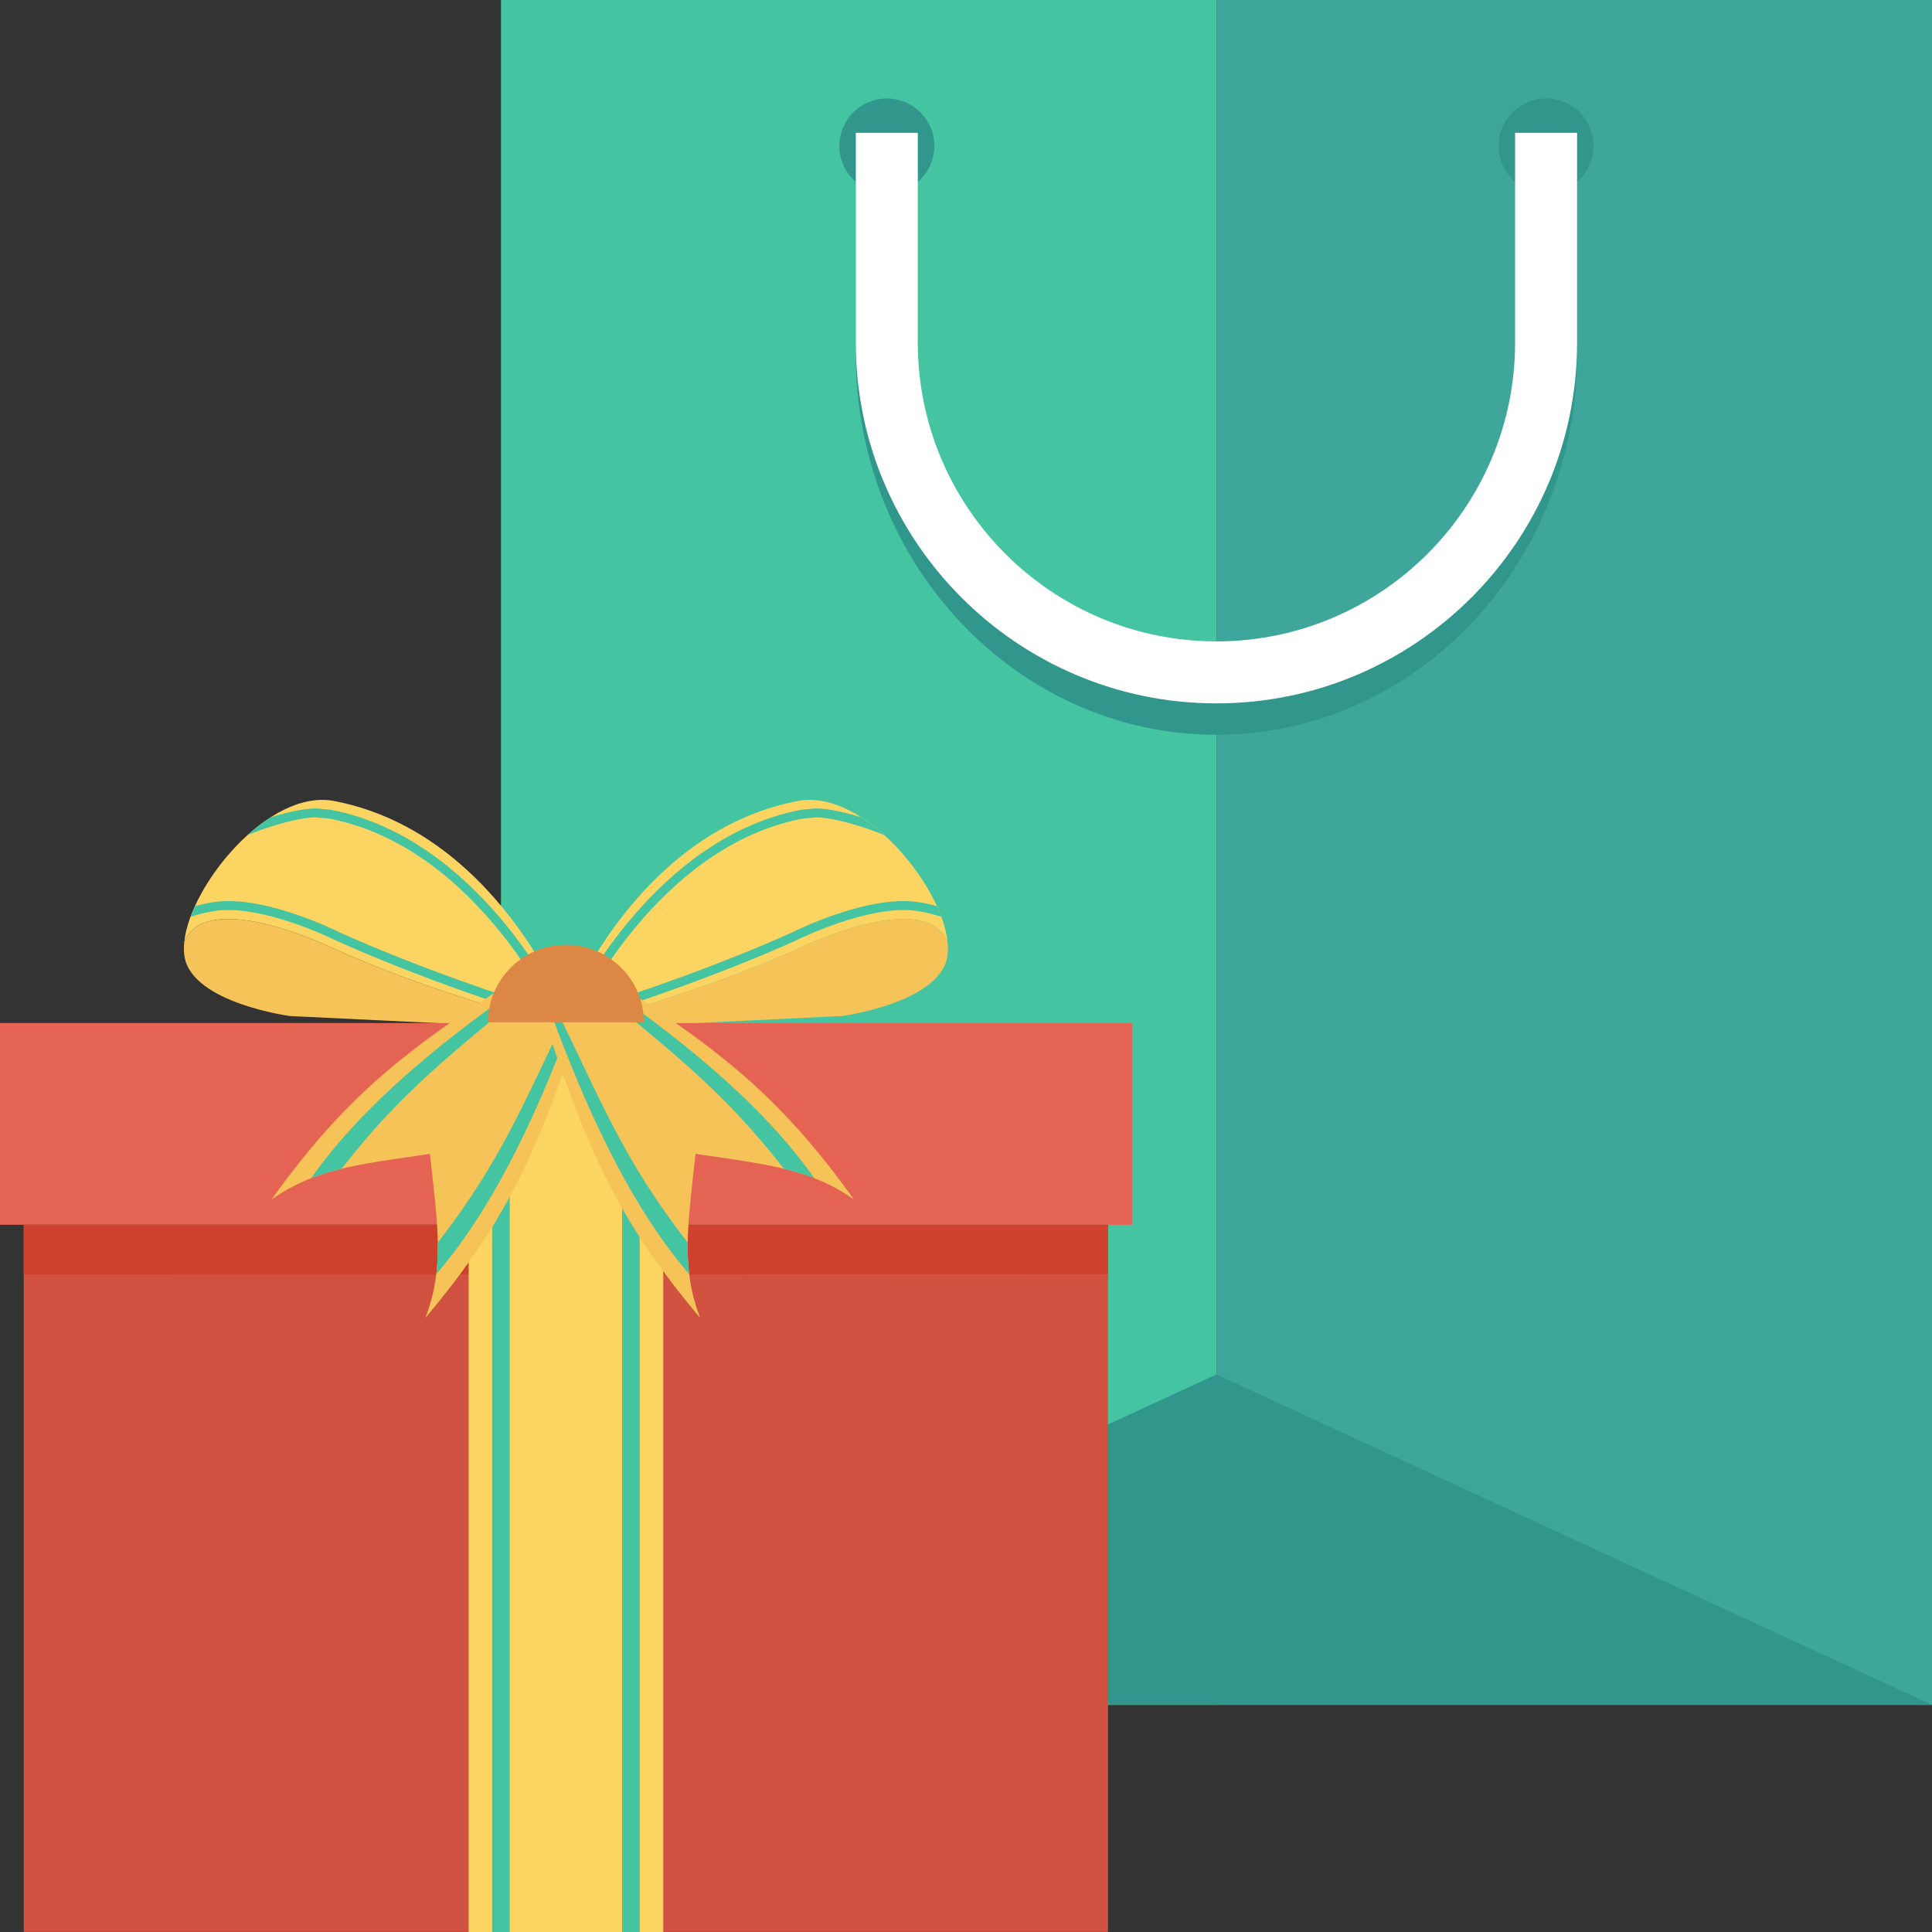 <?xml version="1.0" encoding="iso-8859-1"?>
<!-- Generator: Adobe Illustrator 19.0.0, SVG Export Plug-In . SVG Version: 6.00 Build 0)  -->
<svg xmlns="http://www.w3.org/2000/svg" xmlns:xlink="http://www.w3.org/1999/xlink" version="1.1" id="Capa_1" x="0px" y="0px" viewBox="0 0 408.607 408.607" style="enable-background:new 0 0 408.607 408.607;" xml:space="preserve">
<rect x="0" y="0" width="408.607" height="408.607" fill="#333333" stroke="none"/>
<rect x="105.948" style="fill:#44C4A1;" width="151.327" height="360.602"/>
<rect x="257.28" style="fill:#3EA69B;" width="151.327" height="360.602"/>
<g>
	<polygon style="fill:#31978C;" points="408.599,360.553 105.947,360.553 257.273,290.683  "/>
	<circle style="fill:#31978C;" cx="187.561" cy="30.874" r="10.045"/>
	<circle style="fill:#31978C;" cx="326.989" cy="30.874" r="10.045"/>
	<path style="fill:#31978C;" d="M257.271,155.401c-42.057,0-76.27-36.035-76.27-80.326V28.089h13.112v46.986   c0,37.063,28.33,67.214,63.158,67.214c34.828,0,63.159-30.152,63.159-67.214V28.089h13.112v46.986   C333.541,119.366,299.327,155.401,257.271,155.401z"/>
</g>
<path style="fill:#FFFFFF;" d="M257.271,148.762c-42.057,0-76.27-34.214-76.27-76.27V28.089h13.112v44.403  c0,34.825,28.33,63.159,63.158,63.159c34.828,0,63.159-28.333,63.159-63.159V28.089h13.112v44.403  C333.541,114.549,299.327,148.762,257.271,148.762z"/>
<path style="fill:#FCD462;" d="M200.409,199.17c-1.288-12.087-17.917-32.431-31.73-29.76c-36.098,6.98-50.676,48.368-50.676,48.368  s28.237-6.892,50.676-17.107C168.679,200.671,195.51,187.529,200.409,199.17z"/>
<path style="fill:#44C4A1;" d="M191.665,190.576c-9.714-0.229-21.916,5.525-24.288,6.689c-14.988,6.769-34.624,13.608-44.745,16.536  c4.191-8.077,20.239-35.514,47.141-40.677c0.266-0.051,0.567-0.066,0.887-0.082c0.35-0.018,0.714-0.036,1.098-0.102  c2.944-0.506,11.098,1.829,15.34,3.741c-1.587-1.441-3.254-2.738-4.968-3.834c-4.001-1.235-8.398-2.166-10.696-1.771  c-0.289,0.049-0.581,0.062-0.87,0.076c-0.371,0.018-0.755,0.037-1.152,0.114c-30.742,5.9-47.623,39.777-49.446,43.621l-0.879,1.853  l1.989-0.537c9.352-2.524,30.919-9.911,47.165-17.252c2.28-1.119,14.155-6.666,23.381-6.483c2.908,0.066,5.67,0.873,7.461,1.427  c-0.275-0.74-0.58-1.489-0.926-2.247C196.37,191.146,194.089,190.63,191.665,190.576z"/>
<path style="fill:#F6C358;" d="M168.679,200.671c-22.439,10.214-50.676,17.107-50.676,17.107l60.117-2.897  c0,0,20.409-2.759,22.214-12.416c0.186-0.998,0.201-2.108,0.075-3.294C195.51,187.529,168.679,200.671,168.679,200.671z"/>
<path style="fill:#FCD462;" d="M38.973,199.17c1.288-12.087,17.917-32.431,31.73-29.76c36.098,6.98,50.676,48.368,50.676,48.368  s-28.237-6.892-50.676-17.107C70.703,200.671,43.872,187.529,38.973,199.17z"/>
<path style="fill:#44C4A1;" d="M47.717,190.576c9.714-0.229,21.916,5.525,24.288,6.689c14.987,6.769,34.624,13.608,44.745,16.536  c-4.191-8.077-20.239-35.514-47.141-40.677c-0.266-0.051-0.567-0.066-0.887-0.082c-0.35-0.018-0.714-0.036-1.098-0.102  c-2.944-0.506-11.098,1.829-15.34,3.741c1.587-1.441,3.254-2.738,4.968-3.834c4.001-1.235,8.398-2.166,10.696-1.771  c0.289,0.049,0.581,0.062,0.87,0.076c0.371,0.018,0.755,0.037,1.152,0.114c30.742,5.9,47.623,39.777,49.446,43.621l0.879,1.853  l-1.989-0.537c-9.352-2.524-30.919-9.911-47.165-17.252c-2.28-1.119-14.155-6.666-23.381-6.483c-2.908,0.066-5.67,0.873-7.461,1.427  c0.275-0.74,0.58-1.489,0.926-2.247C43.012,191.146,45.293,190.63,47.717,190.576z"/>
<path style="fill:#F6C358;" d="M70.703,200.671c22.439,10.214,50.676,17.107,50.676,17.107l-60.117-2.897  c0,0-20.409-2.759-22.214-12.416c-0.186-0.998-0.201-2.108-0.075-3.294C43.872,187.529,70.703,200.671,70.703,200.671z"/>
<rect x="0" y="216.371" style="fill:#E56353;" width="239.427" height="42.665"/>
<rect x="5.018" y="259.026" style="fill:#D15241;" width="229.325" height="149.555"/>
<polygon style="fill:#CE412D;" points="234.354,269.484 5.028,269.567 5.028,259.026 234.354,259.026 "/>
<rect x="99.113" y="216.371" style="fill:#FCD462;" width="41.165" height="192.236"/>
<g>
	<rect x="104.079" y="216.371" style="fill:#44C4A1;" width="3.732" height="192.236"/>
	<rect x="131.569" y="216.371" style="fill:#44C4A1;" width="3.732" height="192.236"/>
</g>
<path style="fill:#F6C358;" d="M89.988,278.694c3.952-10.533,2.694-18.787,0.943-34.651c-15.891,2.319-24.246,3.191-33.507,9.648  c16.308-22.766,29.521-32.41,53.156-47.622c4.949,3.8,7.424,5.7,12.373,9.501C114.102,242.132,108.044,257.27,89.988,278.694z"/>
<g>
	<path style="fill:#44C4A1;" d="M112.803,207.775c-0.16-0.123-0.308-0.236-0.473-0.363c-0.081-0.062-0.174-0.134-0.256-0.197   c-16.421,11.328-34.662,25.46-46.255,41.959c2.036-0.799,4.154-1.439,6.425-1.989c13.566-17.419,24.377-25.034,40.951-39.108   C113.039,207.956,112.924,207.868,112.803,207.775z"/>
	<path style="fill:#44C4A1;" d="M121.461,214.422c-0.082-0.063-0.176-0.135-0.256-0.197c-0.165-0.127-0.312-0.24-0.473-0.363   c-0.121-0.093-0.236-0.181-0.393-0.301c-9.527,19.486-14.212,31.805-27.753,49.243c0.038,2.323-0.052,4.52-0.316,6.68   C105.411,254.175,114.571,233.069,121.461,214.422z"/>
</g>
<path style="fill:#F6C358;" d="M148.047,278.694c-3.952-10.533-2.694-18.787-0.943-34.651c15.891,2.319,24.246,3.191,33.507,9.648  c-16.308-22.766-29.521-32.41-53.156-47.622c-4.949,3.8-7.424,5.7-12.373,9.501C123.933,242.132,129.991,257.27,148.047,278.694z"/>
<g>
	<path style="fill:#44C4A1;" d="M125.232,207.775c0.16-0.123,0.308-0.236,0.473-0.363c0.081-0.062,0.174-0.134,0.256-0.197   c16.421,11.328,34.662,25.46,46.255,41.959c-2.036-0.799-4.154-1.439-6.425-1.989c-13.566-17.419-24.377-25.034-40.951-39.108   C124.997,207.956,125.111,207.868,125.232,207.775z"/>
	<path style="fill:#44C4A1;" d="M116.574,214.422c0.082-0.063,0.176-0.135,0.256-0.197c0.165-0.127,0.312-0.24,0.473-0.363   c0.121-0.093,0.236-0.181,0.393-0.301c9.527,19.486,14.212,31.805,27.753,49.243c-0.038,2.323,0.052,4.52,0.316,6.68   C132.624,254.175,123.464,233.069,116.574,214.422z"/>
</g>
<path style="fill:#DC8744;" d="M119.691,199.832c-9.099,0-16.475,7.329-16.475,16.37h32.949  C136.165,207.161,128.789,199.832,119.691,199.832z"/>
<g>
</g>
<g>
</g>
<g>
</g>
<g>
</g>
<g>
</g>
<g>
</g>
<g>
</g>
<g>
</g>
<g>
</g>
<g>
</g>
<g>
</g>
<g>
</g>
<g>
</g>
<g>
</g>
<g>
</g>
</svg>

